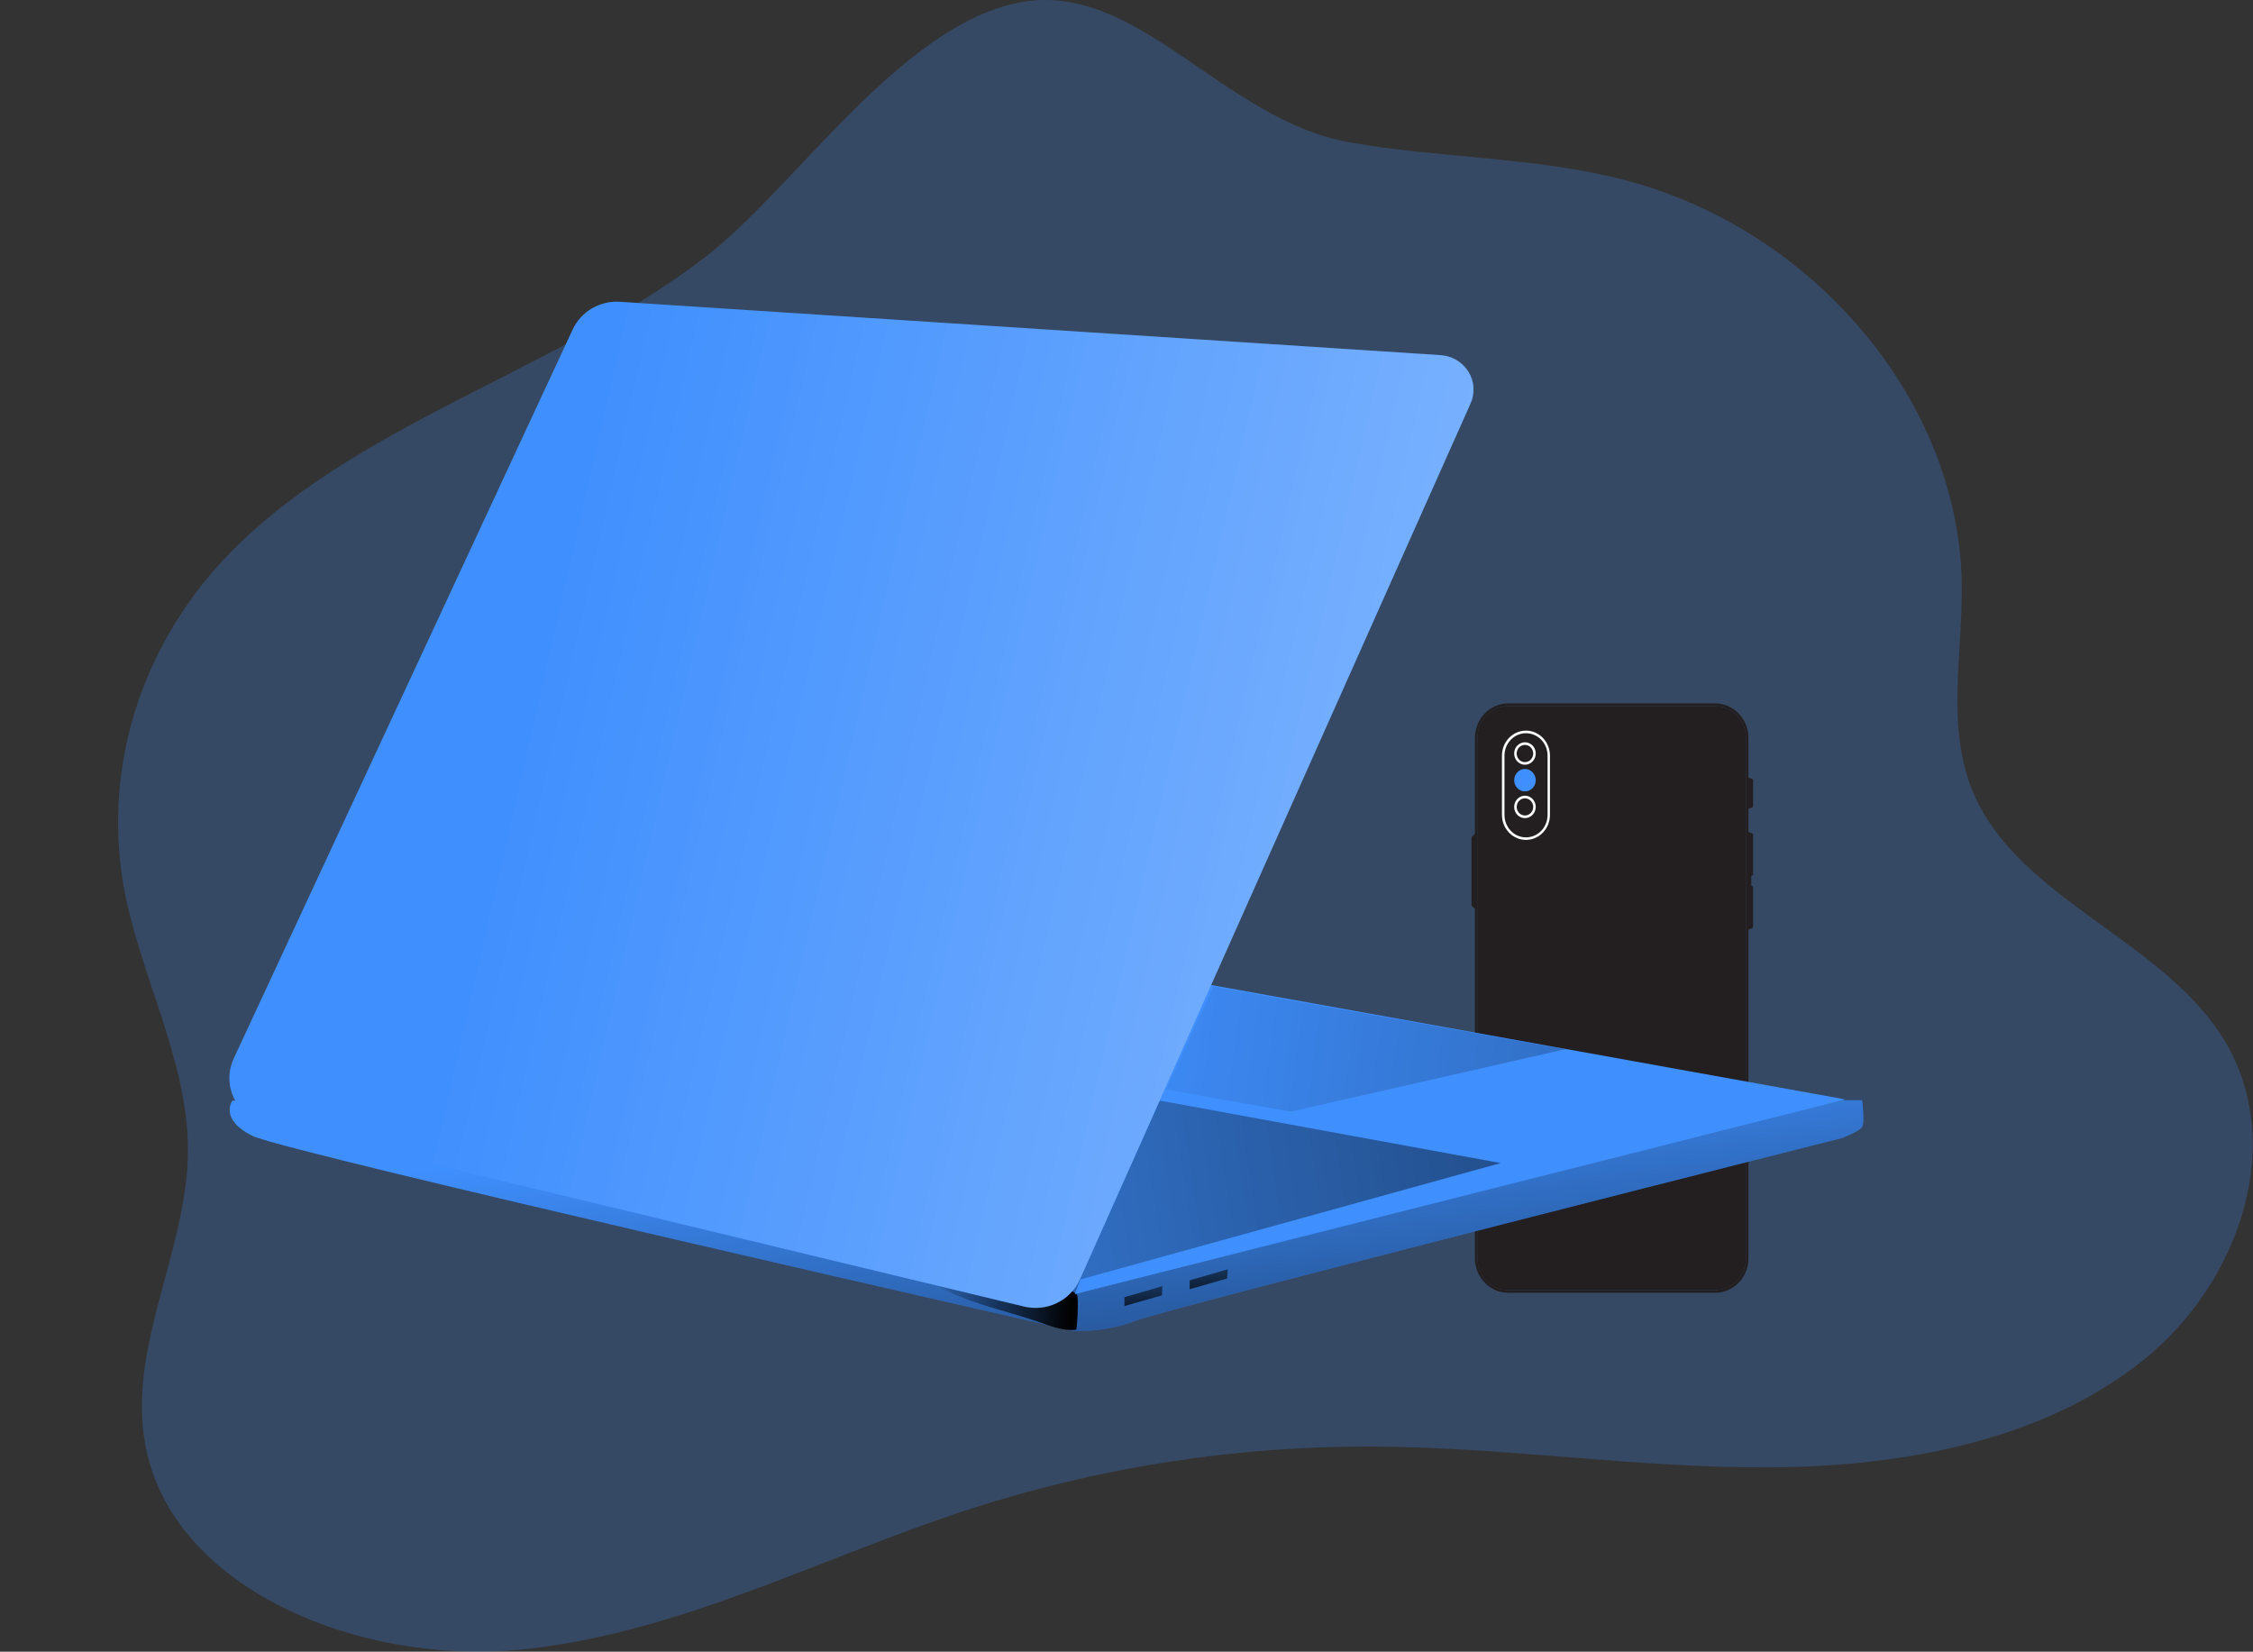 <svg width="487" height="357" viewBox="0 0 487 357" fill="none" xmlns="http://www.w3.org/2000/svg">
<rect x="0" y="0" width="487" height="357" fill="#333333" stroke="none"/>
<g clip-path="url(#clip0_422_31)">
<path opacity="0.24" d="M152.792 55.288C118.906 81.609 71.362 92.794 44.559 125.271C36.947 134.601 31.442 145.229 28.366 156.534C25.289 167.838 24.704 179.592 26.644 191.106C30.055 210.687 40.787 229.183 40.618 249.01C40.434 270.394 27.512 291.129 31.399 312.217C37.107 343.49 77.699 359.852 112.061 356.591C146.423 353.33 177.359 336.609 209.939 326.079C237.94 317.044 267.432 312.505 297.116 312.661C325.739 312.823 354.194 317.352 382.817 317.162C411.441 316.972 441.447 311.372 463.057 294.165C484.666 276.958 494.738 245.833 479.88 223.372C466.352 202.946 436.438 193.945 426.72 171.779C420.452 157.488 424.3 141.401 424.039 125.997C423.394 86.793 392.289 49.632 351.167 38.912C331.962 33.897 311.55 34.249 291.907 30.805C264.121 25.924 245.814 -4.475 220.225 0.561C194.536 5.653 171.867 40.483 152.792 55.288Z" fill="#3F8FFE"/>
<path d="M325.98 278.862H370.775C374.43 278.862 377.394 275.777 377.394 271.972V159.504C377.394 155.699 374.43 152.614 370.775 152.614H325.98C322.324 152.614 319.361 155.699 319.361 159.504V271.972C319.361 275.777 322.324 278.862 325.98 278.862Z" fill="#231F20"/>
<path d="M370.775 152.608C371.644 152.608 372.505 152.786 373.308 153.133C374.111 153.479 374.84 153.986 375.455 154.626C376.07 155.266 376.557 156.026 376.89 156.862C377.223 157.698 377.394 158.594 377.394 159.499V271.966C377.394 272.871 377.223 273.767 376.89 274.603C376.557 275.439 376.07 276.199 375.455 276.839C374.84 277.478 374.111 277.986 373.308 278.332C372.505 278.678 371.644 278.857 370.775 278.857H325.98C324.224 278.857 322.541 278.131 321.3 276.839C320.058 275.546 319.361 273.794 319.361 271.966V159.499C319.361 157.671 320.058 155.919 321.3 154.626C322.541 153.334 324.224 152.608 325.98 152.608H370.775ZM370.775 152.038H325.98C324.08 152.039 322.259 152.826 320.916 154.225C319.573 155.624 318.818 157.521 318.818 159.499V271.966C318.82 273.943 319.575 275.839 320.917 277.238C322.26 278.637 324.081 279.424 325.98 279.427H370.775C372.675 279.424 374.496 278.637 375.839 277.239C377.183 275.84 377.939 273.944 377.942 271.966V159.499C377.939 157.521 377.183 155.626 375.839 154.228C374.495 152.831 372.674 152.045 370.775 152.043V152.038Z" fill="#231F20"/>
<path d="M377.898 174.529L378.665 174.249V168.637L377.898 168.357V174.529Z" fill="#231F20"/>
<path d="M377.898 174.814C377.862 174.815 377.826 174.808 377.792 174.794C377.759 174.78 377.728 174.759 377.702 174.732C377.677 174.706 377.657 174.674 377.643 174.639C377.63 174.604 377.623 174.567 377.624 174.529V168.357C377.624 168.312 377.635 168.267 377.655 168.226C377.675 168.186 377.704 168.15 377.739 168.123C377.775 168.098 377.816 168.082 377.858 168.076C377.901 168.07 377.945 168.075 377.985 168.089L378.758 168.369C378.811 168.388 378.857 168.425 378.889 168.473C378.922 168.521 378.939 168.578 378.939 168.637V174.249C378.939 174.308 378.922 174.365 378.889 174.413C378.857 174.461 378.811 174.498 378.758 174.518L377.985 174.797C377.958 174.809 377.928 174.815 377.898 174.814ZM378.172 168.756V174.124L378.396 174.038V168.842L378.172 168.756Z" fill="#231F20"/>
<path d="M319.12 196.324L318.347 195.6V181.072L319.12 180.341V196.324Z" fill="#231F20"/>
<path d="M319.12 196.609C319.086 196.611 319.051 196.605 319.019 196.592C318.988 196.579 318.958 196.56 318.934 196.535L318.166 195.799C318.138 195.773 318.114 195.741 318.098 195.704C318.082 195.668 318.074 195.628 318.073 195.588V181.072C318.073 181.031 318.081 180.992 318.097 180.955C318.113 180.919 318.137 180.886 318.166 180.86L318.934 180.13C318.974 180.094 319.023 180.071 319.075 180.063C319.127 180.055 319.181 180.062 319.229 180.085C319.277 180.107 319.317 180.143 319.346 180.188C319.374 180.234 319.389 180.287 319.388 180.341V196.313C319.389 196.368 319.374 196.422 319.346 196.468C319.318 196.515 319.277 196.552 319.229 196.575C319.196 196.594 319.158 196.606 319.12 196.609ZM318.621 195.469L318.846 195.68V180.969L318.627 181.197L318.621 195.469Z" fill="#231F20"/>
<path d="M377.898 189.291L378.665 188.989V180.41L377.898 180.102V189.291Z" fill="#231F20"/>
<path d="M377.898 189.576C377.843 189.577 377.789 189.559 377.745 189.525C377.707 189.499 377.677 189.465 377.656 189.424C377.635 189.383 377.624 189.337 377.624 189.291V180.102C377.625 180.056 377.636 180.011 377.657 179.97C377.678 179.93 377.708 179.895 377.744 179.869C377.781 179.844 377.823 179.827 377.867 179.822C377.911 179.817 377.955 179.823 377.997 179.839L378.764 180.142C378.815 180.163 378.859 180.2 378.891 180.248C378.922 180.296 378.939 180.352 378.939 180.41V188.966C378.938 189.023 378.921 189.078 378.89 189.125C378.859 189.172 378.815 189.208 378.764 189.228L377.997 189.536C377.966 189.555 377.933 189.569 377.898 189.576ZM378.172 180.518V188.88L378.397 188.789V180.604L378.172 180.518Z" fill="#231F20"/>
<path d="M377.898 200.665L378.665 200.363V191.784L377.898 191.476V200.665Z" fill="#231F20"/>
<path d="M377.898 200.933C377.843 200.934 377.789 200.916 377.745 200.882C377.707 200.856 377.677 200.822 377.656 200.781C377.635 200.74 377.624 200.694 377.624 200.648V191.476C377.625 191.43 377.636 191.385 377.657 191.344C377.678 191.304 377.708 191.269 377.744 191.243C377.781 191.218 377.823 191.201 377.867 191.196C377.911 191.191 377.955 191.197 377.997 191.213L378.764 191.516C378.815 191.537 378.859 191.574 378.891 191.622C378.922 191.67 378.939 191.726 378.939 191.784V200.34C378.938 200.397 378.921 200.452 378.89 200.499C378.859 200.546 378.815 200.582 378.764 200.602L377.997 200.905C377.966 200.922 377.933 200.932 377.898 200.933ZM378.172 191.875V200.237L378.397 200.146V191.978L378.172 191.875Z" fill="#231F20"/>
<path d="M377.898 191.476H378.281V189.291H377.898V191.476Z" fill="#231F20"/>
<path d="M378.282 189.006H377.898C377.747 189.006 377.624 189.134 377.624 189.291V191.476C377.624 191.633 377.747 191.761 377.898 191.761H378.282C378.433 191.761 378.556 191.633 378.556 191.476V189.291C378.556 189.134 378.433 189.006 378.282 189.006Z" fill="#231F20"/>
<path d="M329.821 158.198H329.816C327.101 158.198 324.901 160.489 324.901 163.315V176.143C324.901 178.969 327.101 181.26 329.816 181.26H329.821C332.536 181.26 334.736 178.969 334.736 176.143V163.315C334.736 160.489 332.536 158.198 329.821 158.198Z" fill="#231F20"/>
<path d="M329.816 181.539C328.446 181.53 327.134 180.958 326.168 179.947C325.201 178.937 324.657 177.569 324.654 176.143V163.32C324.654 161.888 325.201 160.514 326.174 159.501C327.147 158.488 328.467 157.919 329.843 157.919C331.219 157.919 332.539 158.488 333.512 159.501C334.485 160.514 335.032 161.888 335.032 163.32V176.143C335.031 176.854 334.895 177.558 334.631 178.214C334.368 178.871 333.984 179.466 333.499 179.968C333.015 180.469 332.44 180.866 331.808 181.135C331.176 181.405 330.499 181.542 329.816 181.539ZM329.816 158.478C328.588 158.487 327.414 159.001 326.549 159.908C325.685 160.816 325.201 162.042 325.202 163.32V176.143C325.202 177.429 325.693 178.662 326.566 179.572C327.44 180.481 328.624 180.992 329.86 180.992C331.095 180.992 332.279 180.481 333.153 179.572C334.026 178.662 334.517 177.429 334.517 176.143V163.32C334.516 162.681 334.394 162.047 334.157 161.457C333.92 160.867 333.572 160.331 333.135 159.881C332.698 159.432 332.18 159.077 331.61 158.837C331.04 158.597 330.43 158.477 329.816 158.483V158.478Z" fill="white"/>
<path d="M329.63 165.003C330.764 165.003 331.684 164.045 331.684 162.864C331.684 161.683 330.764 160.725 329.63 160.725C328.495 160.725 327.575 161.683 327.575 162.864C327.575 164.045 328.495 165.003 329.63 165.003Z" fill="#231F20"/>
<path d="M329.629 165.288C329.169 165.288 328.718 165.146 328.336 164.88C327.953 164.613 327.654 164.235 327.478 163.792C327.302 163.349 327.255 162.861 327.345 162.391C327.435 161.921 327.657 161.489 327.983 161.15C328.308 160.811 328.723 160.58 329.175 160.486C329.627 160.393 330.095 160.441 330.52 160.624C330.946 160.808 331.31 161.119 331.566 161.517C331.821 161.916 331.958 162.385 331.958 162.864C331.958 163.507 331.713 164.124 331.276 164.578C330.839 165.033 330.247 165.288 329.629 165.288ZM329.629 161.01C329.276 161.009 328.929 161.117 328.635 161.321C328.34 161.525 328.11 161.815 327.975 162.156C327.839 162.496 327.803 162.87 327.872 163.231C327.94 163.592 328.111 163.924 328.361 164.185C328.611 164.445 328.93 164.622 329.277 164.694C329.624 164.765 329.983 164.728 330.31 164.587C330.637 164.445 330.916 164.206 331.111 163.899C331.307 163.593 331.411 163.232 331.41 162.864C331.41 162.372 331.223 161.9 330.889 161.551C330.555 161.203 330.102 161.006 329.629 161.005V161.01Z" fill="white"/>
<path d="M329.63 170.776C330.764 170.776 331.684 169.818 331.684 168.637C331.684 167.455 330.764 166.498 329.63 166.498C328.495 166.498 327.575 167.455 327.575 168.637C327.575 169.818 328.495 170.776 329.63 170.776Z" fill="#3F8FFE"/>
<path d="M329.629 171.061C329.169 171.061 328.718 170.919 328.336 170.652C327.953 170.386 327.654 170.007 327.478 169.564C327.302 169.121 327.255 168.634 327.345 168.164C327.435 167.693 327.657 167.261 327.983 166.922C328.308 166.583 328.723 166.353 329.175 166.259C329.627 166.165 330.095 166.213 330.52 166.397C330.946 166.58 331.31 166.891 331.566 167.29C331.821 167.688 331.958 168.157 331.958 168.637C331.957 169.279 331.711 169.895 331.274 170.349C330.838 170.803 330.246 171.059 329.629 171.061ZM329.629 166.783C329.277 166.783 328.933 166.892 328.64 167.095C328.347 167.299 328.119 167.588 327.984 167.927C327.849 168.266 327.814 168.639 327.883 168.998C327.951 169.358 328.121 169.688 328.37 169.947C328.619 170.207 328.936 170.383 329.282 170.455C329.627 170.526 329.985 170.49 330.311 170.349C330.636 170.209 330.914 169.971 331.11 169.667C331.306 169.362 331.41 169.003 331.41 168.637C331.409 168.145 331.221 167.675 330.887 167.327C330.553 166.98 330.101 166.784 329.629 166.783Z" fill="#3F8FFE"/>
<path d="M329.63 176.548C330.764 176.548 331.684 175.591 331.684 174.409C331.684 173.228 330.764 172.27 329.63 172.27C328.495 172.27 327.575 173.228 327.575 174.409C327.575 175.591 328.495 176.548 329.63 176.548Z" fill="#231F20"/>
<path d="M329.629 176.833C329.169 176.833 328.718 176.691 328.336 176.425C327.953 176.158 327.654 175.78 327.478 175.337C327.302 174.894 327.255 174.406 327.345 173.936C327.435 173.466 327.657 173.034 327.983 172.695C328.308 172.356 328.723 172.125 329.175 172.031C329.627 171.938 330.095 171.986 330.52 172.169C330.946 172.353 331.31 172.664 331.566 173.062C331.821 173.461 331.958 173.93 331.958 174.409C331.957 175.052 331.711 175.667 331.274 176.122C330.838 176.576 330.246 176.832 329.629 176.833ZM329.629 172.555C329.277 172.555 328.933 172.664 328.64 172.868C328.347 173.071 328.119 173.361 327.984 173.7C327.849 174.038 327.814 174.411 327.883 174.771C327.951 175.13 328.121 175.461 328.37 175.72C328.619 175.979 328.936 176.156 329.282 176.227C329.627 176.299 329.985 176.262 330.311 176.122C330.636 175.982 330.914 175.744 331.11 175.439C331.306 175.134 331.41 174.776 331.41 174.409C331.41 173.917 331.223 173.446 330.889 173.098C330.555 172.751 330.102 172.555 329.629 172.555Z" fill="white"/>
<path d="M50.231 237.892C50.231 237.892 47.258 241.992 54.685 245.563C62.112 249.134 232.029 287.658 232.029 287.658C236.688 287.836 241.334 287.068 245.677 285.404C253.104 282.629 398.262 245.957 398.262 245.957C398.262 245.957 401.904 244.549 402.515 243.576C403.125 242.604 402.515 237.814 402.515 237.814L50.231 237.892Z" fill="#3F8FFE"/>
<path d="M50.231 237.892C50.231 237.892 47.258 241.992 54.685 245.563C62.112 249.134 232.029 287.658 232.029 287.658C236.688 287.836 241.334 287.068 245.677 285.404C253.104 282.629 398.262 245.957 398.262 245.957C398.262 245.957 401.904 244.549 402.515 243.576C403.125 242.604 402.515 237.814 402.515 237.814L50.231 237.892Z" fill="url(#paint0_linear_422_31)"/>
<path d="M232.604 287.412C229.86 287.736 227.174 286.658 224.574 285.749C216.981 283.101 208.822 281.685 201.969 277.522C201.634 277.36 201.377 277.077 201.251 276.733C201.208 276.46 201.269 276.182 201.423 275.951C202.142 274.641 203.772 274.098 205.28 273.922C209.59 273.408 213.864 274.923 218.116 275.838C220.795 276.423 223.518 276.768 226.175 277.451C227.698 277.839 231.922 278.592 232.827 279.924C233.171 280.487 232.841 287.412 232.604 287.412Z" fill="url(#paint1_linear_422_31)"/>
<path d="M257.967 212.209L398.873 237.624L232.324 279.712L257.967 212.209Z" fill="#3F8FFE"/>
<path d="M250.683 237.885L324.372 251.388L233.416 276.578L250.683 237.885Z" fill="#3F8FFE"/>
<path d="M250.683 237.885L324.372 251.388L233.416 276.578L250.683 237.885Z" fill="url(#paint2_linear_422_31)"/>
<path d="M338.407 226.769L279.02 240.273L252.026 235.504L262.283 213.266L338.407 226.769Z" fill="url(#paint3_linear_422_31)"/>
<path d="M57.493 242.957L221.356 282.403C223.74 282.977 226.253 282.708 228.455 281.643C230.657 280.579 232.406 278.788 233.394 276.585L317.872 87.205C318.362 86.108 318.576 84.911 318.495 83.716C318.415 82.52 318.041 81.362 317.407 80.338C316.773 79.313 315.897 78.454 314.852 77.833C313.808 77.211 312.626 76.845 311.407 76.766L133.99 65.228C131.875 65.09 129.767 65.587 127.946 66.653C126.125 67.719 124.679 69.303 123.798 71.194L50.533 228.763C49.894 230.13 49.57 231.618 49.585 233.121C49.599 234.625 49.951 236.107 50.615 237.462C51.28 238.817 52.24 240.012 53.429 240.962C54.618 241.911 56.005 242.592 57.493 242.957Z" fill="#3F8FFE"/>
<path d="M57.493 242.957L221.356 282.403C223.74 282.977 226.253 282.708 228.455 281.643C230.657 280.579 232.406 278.788 233.394 276.585L317.872 87.205C318.362 86.108 318.576 84.911 318.495 83.716C318.415 82.52 318.041 81.362 317.407 80.338C316.773 79.313 315.897 78.454 314.852 77.833C313.808 77.211 312.626 76.845 311.407 76.766L133.99 65.228C131.875 65.09 129.767 65.587 127.946 66.653C126.125 67.719 124.679 69.303 123.798 71.194L50.533 228.763C49.894 230.13 49.57 231.618 49.585 233.121C49.599 234.625 49.951 236.107 50.615 237.462C51.28 238.817 52.24 240.012 53.429 240.962C54.618 241.911 56.005 242.592 57.493 242.957Z" fill="url(#paint4_linear_422_31)"/>
<path d="M243.055 280.375L251.287 277.994L251.15 279.98L243.055 282.291V280.375Z" fill="url(#paint5_linear_422_31)"/>
<path d="M257.155 276.733L265.394 274.352L265.257 276.338L257.155 278.656V276.733Z" fill="url(#paint6_linear_422_31)"/>
</g>
<defs>
<linearGradient id="paint0_linear_422_31" x1="225.852" y1="237.068" x2="243.519" y2="384.337" gradientUnits="userSpaceOnUse">
<stop stop-color="#010101" stop-opacity="0"/>
<stop offset="0.95" stop-color="#010101"/>
</linearGradient>
<linearGradient id="paint1_linear_422_31" x1="201.201" y1="280.67" x2="232.963" y2="280.67" gradientUnits="userSpaceOnUse">
<stop stop-color="#010101" stop-opacity="0"/>
<stop offset="0.95" stop-color="#010101"/>
</linearGradient>
<linearGradient id="paint2_linear_422_31" x1="125.845" y1="273.965" x2="594.334" y2="203.834" gradientUnits="userSpaceOnUse">
<stop stop-color="#010101" stop-opacity="0"/>
<stop offset="0.95" stop-color="#010101"/>
</linearGradient>
<linearGradient id="paint3_linear_422_31" x1="231.771" y1="221.557" x2="741.045" y2="292.522" gradientUnits="userSpaceOnUse">
<stop stop-color="#010101" stop-opacity="0"/>
<stop offset="0.95" stop-color="#010101"/>
</linearGradient>
<linearGradient id="paint4_linear_422_31" x1="113.835" y1="146.051" x2="377.333" y2="206.217" gradientUnits="userSpaceOnUse">
<stop stop-color="white" stop-opacity="0"/>
<stop offset="0.95" stop-color="white" stop-opacity="0.4"/>
</linearGradient>
<linearGradient id="paint5_linear_422_31" x1="247.171" y1="268.069" x2="247.171" y2="289.243" gradientUnits="userSpaceOnUse">
<stop stop-color="#010101" stop-opacity="0"/>
<stop offset="0.95" stop-color="#010101"/>
</linearGradient>
<linearGradient id="paint6_linear_422_31" x1="261.278" y1="264.427" x2="261.278" y2="285.601" gradientUnits="userSpaceOnUse">
<stop stop-color="#010101" stop-opacity="0"/>
<stop offset="0.95" stop-color="#010101"/>
</linearGradient>
<clipPath id="clip0_422_31">
<rect width="487" height="357" fill="white"/>
</clipPath>
</defs>
</svg>
